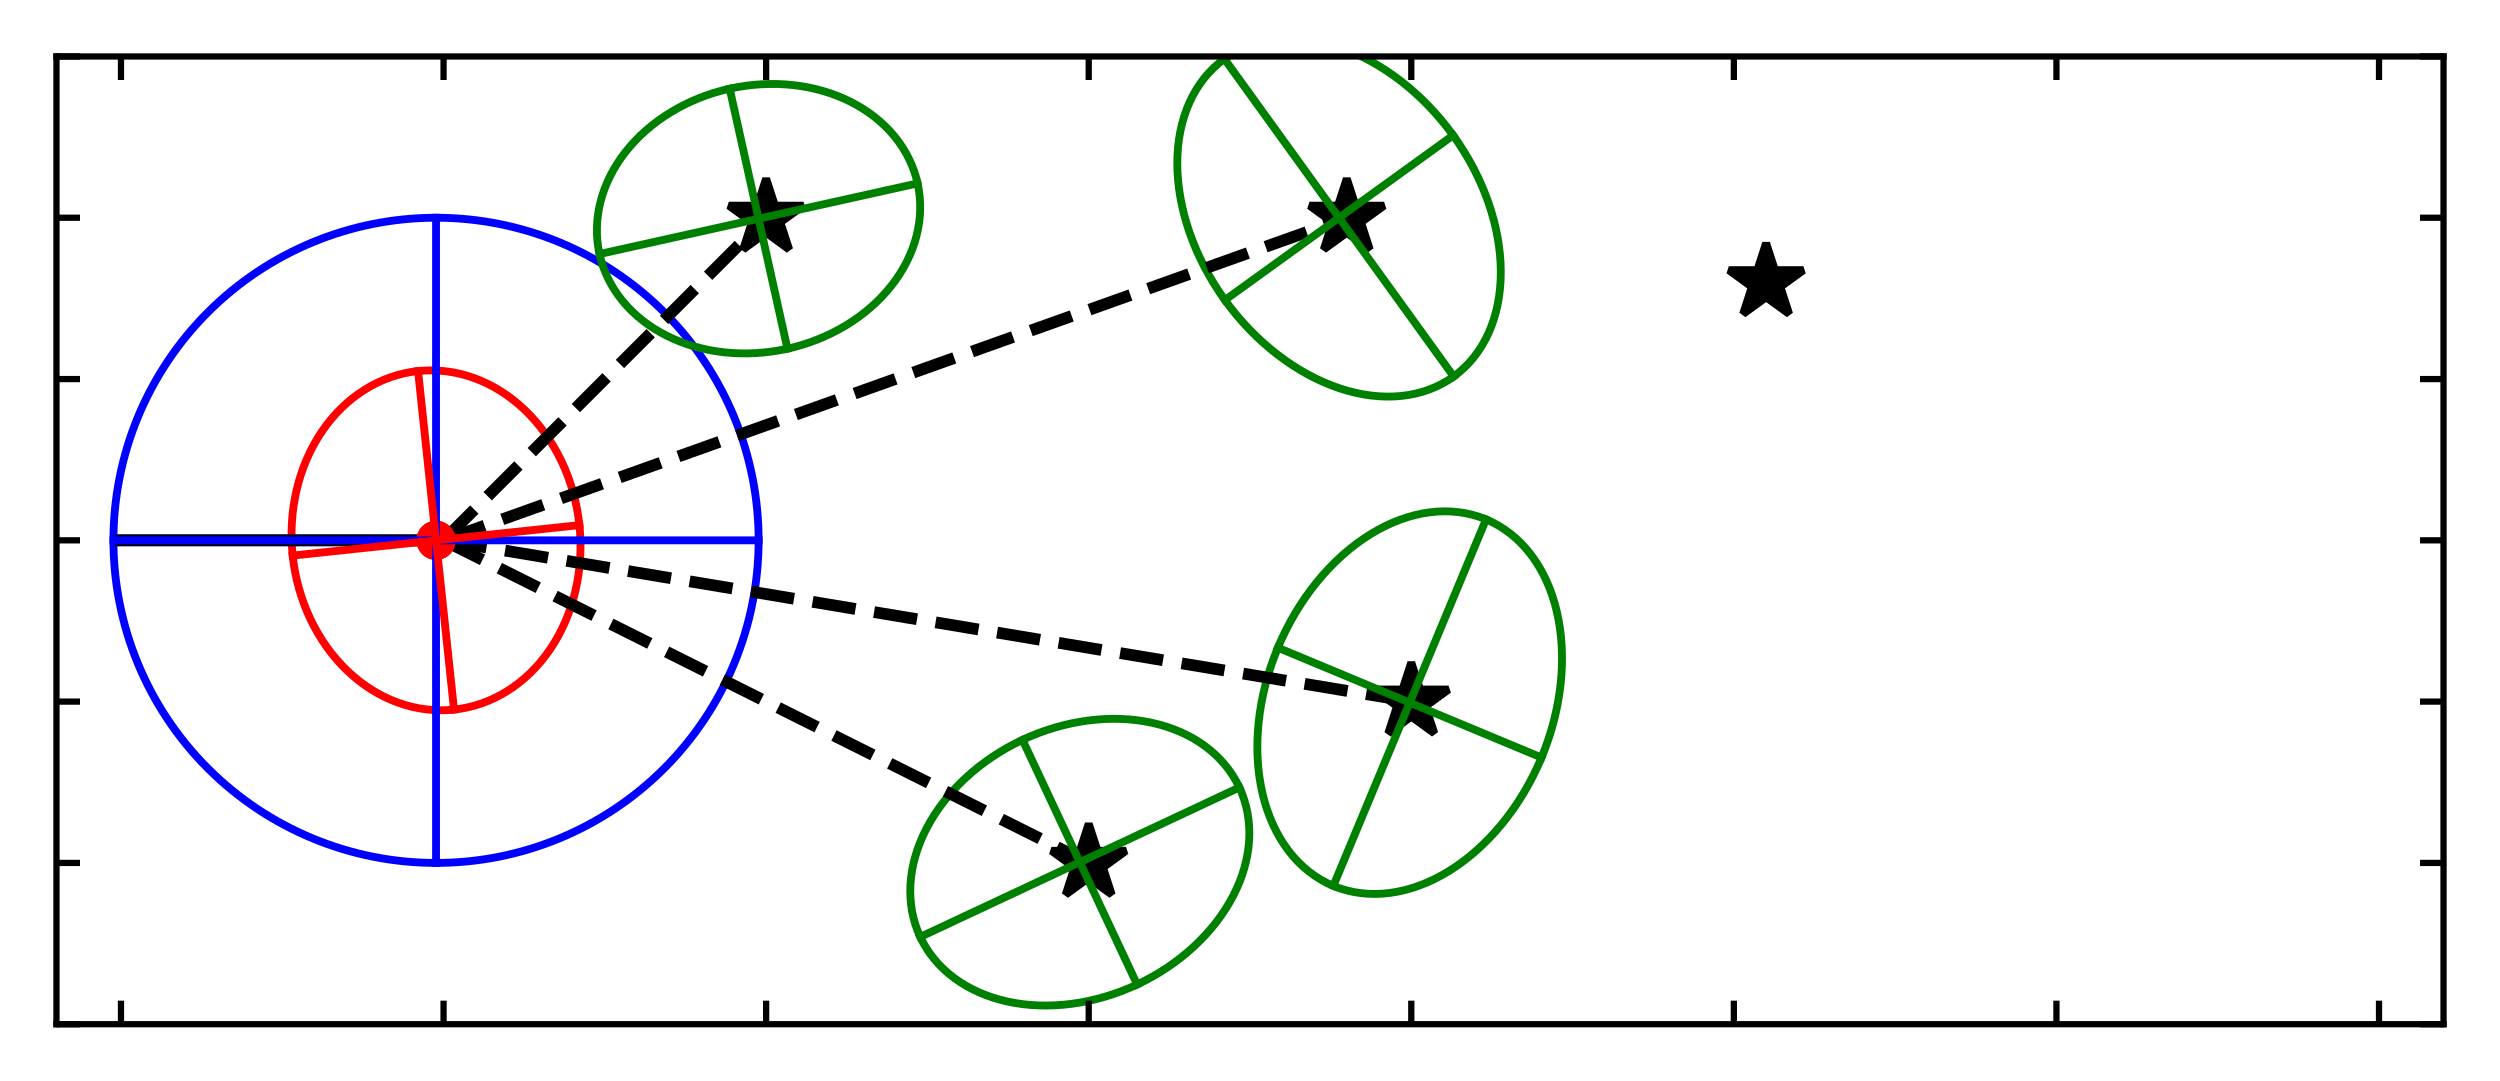 <?xml version="1.0" encoding="utf-8" standalone="no"?>
<!DOCTYPE svg PUBLIC "-//W3C//DTD SVG 1.1//EN"
  "http://www.w3.org/Graphics/SVG/1.1/DTD/svg11.dtd">
<svg xmlns:xlink="http://www.w3.org/1999/xlink" width="318.764pt" height="137.791pt" viewBox="0 0 318.764 137.791" xmlns="http://www.w3.org/2000/svg" version="1.1">
 <defs>
  <style type="text/css">*{stroke-linejoin: round; stroke-linecap: butt}</style>
 </defs>
 <g id="figure_1">
  <g id="patch_1">
   <path d="M 0 137.791 
L 318.764 137.791 
L 318.764 0 
L 0 0 
z
" style="fill: #ffffff"/>
  </g>
  <g id="axes_1">
   <g id="patch_2">
    <path d="M 7.2 130.591 
L 311.564 130.591 
L 311.564 7.2 
L 7.2 7.2 
z
" style="fill: #ffffff"/>
   </g>
   <g id="patch_3">
    <path d="M 55.597 110.028 
C 66.506 110.028 76.969 105.694 84.682 97.98 
C 92.396 90.267 96.73 79.804 96.73 68.895 
C 96.73 57.987 92.396 47.524 84.682 39.81 
C 76.969 32.097 66.506 27.763 55.597 27.763 
C 44.689 27.763 34.226 32.097 26.512 39.81 
C 18.799 47.524 14.465 57.987 14.465 68.895 
C 14.465 79.804 18.799 90.267 26.512 97.98 
C 34.226 105.694 44.689 110.028 55.597 110.028 
L 55.597 110.028 
z
" clip-path="url(#pd9789c828e)" style="fill: none; stroke: #0000ff; stroke-linejoin: miter"/>
   </g>
   <g id="patch_4">
    <path d="M 53.305 47.312 
C 48.457 47.827 44.048 50.595 41.05 55.006 
C 38.052 59.418 36.709 65.113 37.317 70.837 
C 37.924 76.561 40.434 81.847 44.292 85.53 
C 48.15 89.213 53.041 90.994 57.89 90.479 
C 62.738 89.964 67.146 87.196 70.145 82.784 
C 73.143 78.373 74.486 72.678 73.878 66.954 
C 73.27 61.23 70.761 55.944 66.903 52.261 
C 63.045 48.577 58.153 46.797 53.305 47.312 
L 53.305 47.312 
z
" clip-path="url(#pd9789c828e)" style="fill: none; stroke: #ff0000; stroke-linejoin: miter"/>
   </g>
   <g id="patch_5">
    <path d="M 76.44 32.39 
C 77.417 36.786 80.491 40.529 84.984 42.792 
C 89.478 45.056 95.025 45.657 100.403 44.462 
C 105.781 43.267 110.552 40.374 113.664 36.421 
C 116.776 32.467 117.976 27.775 116.999 23.379 
C 116.023 18.982 112.949 15.24 108.455 12.976 
C 103.962 10.712 98.415 10.112 93.037 11.307 
C 87.659 12.502 82.888 15.394 79.776 19.348 
C 76.663 23.302 75.464 27.993 76.44 32.39 
L 76.44 32.39 
z
" clip-path="url(#pd9789c828e)" style="fill: none; stroke: #008000; stroke-linejoin: miter"/>
   </g>
   <g id="patch_6">
    <path d="M 117.336 119.467 
C 119.275 123.603 123.277 126.567 128.463 127.704 
C 133.649 128.841 139.594 128.06 144.99 125.532 
C 150.386 123.004 154.791 118.935 157.236 114.222 
C 159.681 109.51 159.965 104.538 158.027 100.401 
C 156.089 96.265 152.086 93.301 146.9 92.164 
C 141.715 91.027 135.769 91.808 130.374 94.336 
C 124.978 96.864 120.573 100.933 118.128 105.645 
C 115.683 110.358 115.398 115.33 117.336 119.467 
L 117.336 119.467 
z
" clip-path="url(#pd9789c828e)" style="fill: none; stroke: #008000; stroke-linejoin: miter"/>
   </g>
   <g id="patch_7">
    <path d="M 156.119 7.509 
C 152.26 10.295 150.099 15.1 150.111 20.867 
C 150.123 26.634 152.308 32.892 156.184 38.262 
C 160.06 43.632 165.312 47.677 170.781 49.504 
C 176.251 51.332 181.493 50.794 185.352 48.008 
C 189.211 45.223 191.372 40.418 191.36 34.651 
C 191.348 28.884 189.163 22.626 185.286 17.256 
C 181.41 11.886 176.159 7.841 170.689 6.014 
C 165.22 4.186 159.978 4.724 156.119 7.509 
L 156.119 7.509 
z
" clip-path="url(#pd9789c828e)" style="fill: none; stroke: #008000; stroke-linejoin: miter"/>
   </g>
   <g id="patch_8">
    <path d="M 189.481 66.224 
C 185.024 64.366 179.722 65.047 174.744 68.115 
C 169.766 71.184 165.518 76.389 162.936 82.586 
C 160.353 88.783 159.647 95.465 160.973 101.16 
C 162.299 106.856 165.549 111.1 170.007 112.957 
C 174.464 114.815 179.766 114.134 184.744 111.066 
C 189.722 107.998 193.97 102.792 196.552 96.595 
C 199.134 90.398 199.84 83.716 198.514 78.021 
C 197.188 72.325 193.939 68.082 189.481 66.224 
L 189.481 66.224 
z
" clip-path="url(#pd9789c828e)" style="fill: none; stroke: #008000; stroke-linejoin: miter"/>
   </g>
   <g id="matplotlib.axis_1">
    <g id="xtick_1">
     <g id="line2d_1">
      <defs>
       <path id="m7387cf0d02" d="M 0 0 
L 0 -3 
" style="stroke: #000000; stroke-width: 0.8"/>
      </defs>
      <g>
       <use xlink:href="#m7387cf0d02" x="15.426" y="130.591" style="stroke: #000000; stroke-width: 0.8"/>
      </g>
     </g>
     <g id="line2d_2">
      <defs>
       <path id="ma34e805b7c" d="M 0 0 
L 0 3 
" style="stroke: #000000; stroke-width: 0.8"/>
      </defs>
      <g>
       <use xlink:href="#ma34e805b7c" x="15.426" y="7.2" style="stroke: #000000; stroke-width: 0.8"/>
      </g>
     </g>
    </g>
    <g id="xtick_2">
     <g id="line2d_3">
      <g>
       <use xlink:href="#m7387cf0d02" x="56.556" y="130.591" style="stroke: #000000; stroke-width: 0.8"/>
      </g>
     </g>
     <g id="line2d_4">
      <g>
       <use xlink:href="#ma34e805b7c" x="56.556" y="7.2" style="stroke: #000000; stroke-width: 0.8"/>
      </g>
     </g>
    </g>
    <g id="xtick_3">
     <g id="line2d_5">
      <g>
       <use xlink:href="#m7387cf0d02" x="97.686" y="130.591" style="stroke: #000000; stroke-width: 0.8"/>
      </g>
     </g>
     <g id="line2d_6">
      <g>
       <use xlink:href="#ma34e805b7c" x="97.686" y="7.2" style="stroke: #000000; stroke-width: 0.8"/>
      </g>
     </g>
    </g>
    <g id="xtick_4">
     <g id="line2d_7">
      <g>
       <use xlink:href="#m7387cf0d02" x="138.817" y="130.591" style="stroke: #000000; stroke-width: 0.8"/>
      </g>
     </g>
     <g id="line2d_8">
      <g>
       <use xlink:href="#ma34e805b7c" x="138.817" y="7.2" style="stroke: #000000; stroke-width: 0.8"/>
      </g>
     </g>
    </g>
    <g id="xtick_5">
     <g id="line2d_9">
      <g>
       <use xlink:href="#m7387cf0d02" x="179.947" y="130.591" style="stroke: #000000; stroke-width: 0.8"/>
      </g>
     </g>
     <g id="line2d_10">
      <g>
       <use xlink:href="#ma34e805b7c" x="179.947" y="7.2" style="stroke: #000000; stroke-width: 0.8"/>
      </g>
     </g>
    </g>
    <g id="xtick_6">
     <g id="line2d_11">
      <g>
       <use xlink:href="#m7387cf0d02" x="221.077" y="130.591" style="stroke: #000000; stroke-width: 0.8"/>
      </g>
     </g>
     <g id="line2d_12">
      <g>
       <use xlink:href="#ma34e805b7c" x="221.077" y="7.2" style="stroke: #000000; stroke-width: 0.8"/>
      </g>
     </g>
    </g>
    <g id="xtick_7">
     <g id="line2d_13">
      <g>
       <use xlink:href="#m7387cf0d02" x="262.207" y="130.591" style="stroke: #000000; stroke-width: 0.8"/>
      </g>
     </g>
     <g id="line2d_14">
      <g>
       <use xlink:href="#ma34e805b7c" x="262.207" y="7.2" style="stroke: #000000; stroke-width: 0.8"/>
      </g>
     </g>
    </g>
    <g id="xtick_8">
     <g id="line2d_15">
      <g>
       <use xlink:href="#m7387cf0d02" x="303.338" y="130.591" style="stroke: #000000; stroke-width: 0.8"/>
      </g>
     </g>
     <g id="line2d_16">
      <g>
       <use xlink:href="#ma34e805b7c" x="303.338" y="7.2" style="stroke: #000000; stroke-width: 0.8"/>
      </g>
     </g>
    </g>
   </g>
   <g id="matplotlib.axis_2">
    <g id="ytick_1">
     <g id="line2d_17">
      <defs>
       <path id="m1d73c432dc" d="M 0 0 
L 3 0 
" style="stroke: #000000; stroke-width: 0.8"/>
      </defs>
      <g>
       <use xlink:href="#m1d73c432dc" x="7.2" y="130.591" style="stroke: #000000; stroke-width: 0.8"/>
      </g>
     </g>
     <g id="line2d_18">
      <defs>
       <path id="me6eb6cc302" d="M 0 0 
L -3 0 
" style="stroke: #000000; stroke-width: 0.8"/>
      </defs>
      <g>
       <use xlink:href="#me6eb6cc302" x="311.564" y="130.591" style="stroke: #000000; stroke-width: 0.8"/>
      </g>
     </g>
    </g>
    <g id="ytick_2">
     <g id="line2d_19">
      <g>
       <use xlink:href="#m1d73c432dc" x="7.2" y="110.026" style="stroke: #000000; stroke-width: 0.8"/>
      </g>
     </g>
     <g id="line2d_20">
      <g>
       <use xlink:href="#me6eb6cc302" x="311.564" y="110.026" style="stroke: #000000; stroke-width: 0.8"/>
      </g>
     </g>
    </g>
    <g id="ytick_3">
     <g id="line2d_21">
      <g>
       <use xlink:href="#m1d73c432dc" x="7.2" y="89.46" style="stroke: #000000; stroke-width: 0.8"/>
      </g>
     </g>
     <g id="line2d_22">
      <g>
       <use xlink:href="#me6eb6cc302" x="311.564" y="89.46" style="stroke: #000000; stroke-width: 0.8"/>
      </g>
     </g>
    </g>
    <g id="ytick_4">
     <g id="line2d_23">
      <g>
       <use xlink:href="#m1d73c432dc" x="7.2" y="68.895" style="stroke: #000000; stroke-width: 0.8"/>
      </g>
     </g>
     <g id="line2d_24">
      <g>
       <use xlink:href="#me6eb6cc302" x="311.564" y="68.895" style="stroke: #000000; stroke-width: 0.8"/>
      </g>
     </g>
    </g>
    <g id="ytick_5">
     <g id="line2d_25">
      <g>
       <use xlink:href="#m1d73c432dc" x="7.2" y="48.33" style="stroke: #000000; stroke-width: 0.8"/>
      </g>
     </g>
     <g id="line2d_26">
      <g>
       <use xlink:href="#me6eb6cc302" x="311.564" y="48.33" style="stroke: #000000; stroke-width: 0.8"/>
      </g>
     </g>
    </g>
    <g id="ytick_6">
     <g id="line2d_27">
      <g>
       <use xlink:href="#m1d73c432dc" x="7.2" y="27.765" style="stroke: #000000; stroke-width: 0.8"/>
      </g>
     </g>
     <g id="line2d_28">
      <g>
       <use xlink:href="#me6eb6cc302" x="311.564" y="27.765" style="stroke: #000000; stroke-width: 0.8"/>
      </g>
     </g>
    </g>
    <g id="ytick_7">
     <g id="line2d_29">
      <g>
       <use xlink:href="#m1d73c432dc" x="7.2" y="7.2" style="stroke: #000000; stroke-width: 0.8"/>
      </g>
     </g>
     <g id="line2d_30">
      <g>
       <use xlink:href="#me6eb6cc302" x="311.564" y="7.2" style="stroke: #000000; stroke-width: 0.8"/>
      </g>
     </g>
    </g>
   </g>
   <g id="line2d_31">
    <defs>
     <path id="mc42dcb56d4" d="M 0 -5 
L -1.123 -1.545 
L -4.755 -1.545 
L -1.816 0.59 
L -2.939 4.045 
L -0 1.91 
L 2.939 4.045 
L 1.816 0.59 
L 4.755 -1.545 
L 1.123 -1.545 
z
" style="stroke: #000000; stroke-linejoin: bevel"/>
    </defs>
    <g clip-path="url(#pd9789c828e)">
     <use xlink:href="#mc42dcb56d4" x="97.686" y="27.765" style="stroke: #000000; stroke-linejoin: bevel"/>
     <use xlink:href="#mc42dcb56d4" x="138.817" y="110.026" style="stroke: #000000; stroke-linejoin: bevel"/>
     <use xlink:href="#mc42dcb56d4" x="171.721" y="27.765" style="stroke: #000000; stroke-linejoin: bevel"/>
     <use xlink:href="#mc42dcb56d4" x="179.947" y="89.46" style="stroke: #000000; stroke-linejoin: bevel"/>
     <use xlink:href="#mc42dcb56d4" x="225.19" y="35.991" style="stroke: #000000; stroke-linejoin: bevel"/>
    </g>
   </g>
   <g id="line2d_32">
    <path d="M 56.556 68.895 
L 97.686 27.765 
" clip-path="url(#pd9789c828e)" style="fill: none; stroke-dasharray: 5.55,2.4; stroke-dashoffset: 0; stroke: #000000; stroke-width: 1.5"/>
   </g>
   <g id="line2d_33">
    <path d="M 56.556 68.895 
L 138.817 110.026 
" clip-path="url(#pd9789c828e)" style="fill: none; stroke-dasharray: 5.55,2.4; stroke-dashoffset: 0; stroke: #000000; stroke-width: 1.5"/>
   </g>
   <g id="line2d_34">
    <path d="M 56.556 68.895 
L 171.721 27.765 
" clip-path="url(#pd9789c828e)" style="fill: none; stroke-dasharray: 5.55,2.4; stroke-dashoffset: 0; stroke: #000000; stroke-width: 1.5"/>
   </g>
   <g id="line2d_35">
    <path d="M 56.556 68.895 
L 179.947 89.46 
" clip-path="url(#pd9789c828e)" style="fill: none; stroke-dasharray: 5.55,2.4; stroke-dashoffset: 0; stroke: #000000; stroke-width: 1.5"/>
   </g>
   <g id="line2d_36">
    <path d="M 15.426 68.895 
L 56.556 68.895 
" clip-path="url(#pd9789c828e)" style="fill: none; stroke: #0000ff; stroke-width: 1.5; stroke-linecap: square"/>
   </g>
   <g id="line2d_37">
    <path d="M 15.426 68.895 
L 55.597 68.895 
" clip-path="url(#pd9789c828e)" style="fill: none; stroke: #000000; stroke-width: 1.5; stroke-linecap: square"/>
   </g>
   <g id="line2d_38">
    <path d="M 55.597 68.895 
L 55.597 68.895 
" clip-path="url(#pd9789c828e)" style="fill: none; stroke: #ff0000; stroke-width: 1.5; stroke-linecap: square"/>
    <defs>
     <path id="m751e2a3ed0" d="M 0 2 
C 0.53 2 1.039 1.789 1.414 1.414 
C 1.789 1.039 2 0.53 2 0 
C 2 -0.53 1.789 -1.039 1.414 -1.414 
C 1.039 -1.789 0.53 -2 0 -2 
C -0.53 -2 -1.039 -1.789 -1.414 -1.414 
C -1.789 -1.039 -2 -0.53 -2 0 
C -2 0.53 -1.789 1.039 -1.414 1.414 
C -1.039 1.789 -0.53 2 0 2 
z
" style="stroke: #ff0000"/>
    </defs>
    <g clip-path="url(#pd9789c828e)">
     <use xlink:href="#m751e2a3ed0" x="55.597" y="68.895" style="fill: #ff0000; stroke: #ff0000"/>
     <use xlink:href="#m751e2a3ed0" x="55.597" y="68.895" style="fill: #ff0000; stroke: #ff0000"/>
    </g>
   </g>
   <g id="line2d_39">
    <path d="M 14.465 68.895 
L 96.73 68.895 
" clip-path="url(#pd9789c828e)" style="fill: none; stroke: #0000ff; stroke-linecap: square"/>
   </g>
   <g id="line2d_40">
    <path d="M 55.597 110.028 
L 55.597 27.763 
" clip-path="url(#pd9789c828e)" style="fill: none; stroke: #0000ff; stroke-linecap: square"/>
   </g>
   <g id="line2d_41">
    <path d="M 73.878 66.954 
L 37.317 70.837 
" clip-path="url(#pd9789c828e)" style="fill: none; stroke: #ff0000; stroke-linecap: square"/>
   </g>
   <g id="line2d_42">
    <path d="M 57.89 90.479 
L 53.305 47.312 
" clip-path="url(#pd9789c828e)" style="fill: none; stroke: #ff0000; stroke-linecap: square"/>
   </g>
   <g id="line2d_43">
    <path d="M 93.037 11.307 
L 100.403 44.462 
" clip-path="url(#pd9789c828e)" style="fill: none; stroke: #008000; stroke-linecap: square"/>
   </g>
   <g id="line2d_44">
    <path d="M 116.999 23.379 
L 76.44 32.39 
" clip-path="url(#pd9789c828e)" style="fill: none; stroke: #008000; stroke-linecap: square"/>
   </g>
   <g id="line2d_45">
    <path d="M 130.374 94.336 
L 144.99 125.532 
" clip-path="url(#pd9789c828e)" style="fill: none; stroke: #008000; stroke-linecap: square"/>
   </g>
   <g id="line2d_46">
    <path d="M 158.027 100.401 
L 117.336 119.467 
" clip-path="url(#pd9789c828e)" style="fill: none; stroke: #008000; stroke-linecap: square"/>
   </g>
   <g id="line2d_47">
    <path d="M 185.286 17.256 
L 156.184 38.262 
" clip-path="url(#pd9789c828e)" style="fill: none; stroke: #008000; stroke-linecap: square"/>
   </g>
   <g id="line2d_48">
    <path d="M 185.352 48.008 
L 156.119 7.509 
" clip-path="url(#pd9789c828e)" style="fill: none; stroke: #008000; stroke-linecap: square"/>
   </g>
   <g id="line2d_49">
    <path d="M 196.552 96.595 
L 162.936 82.586 
" clip-path="url(#pd9789c828e)" style="fill: none; stroke: #008000; stroke-linecap: square"/>
   </g>
   <g id="line2d_50">
    <path d="M 170.007 112.957 
L 189.481 66.224 
" clip-path="url(#pd9789c828e)" style="fill: none; stroke: #008000; stroke-linecap: square"/>
   </g>
   <g id="patch_9">
    <path d="M 7.2 130.591 
L 7.2 7.2 
" style="fill: none; stroke: #000000; stroke-width: 0.8; stroke-linejoin: miter; stroke-linecap: square"/>
   </g>
   <g id="patch_10">
    <path d="M 311.564 130.591 
L 311.564 7.2 
" style="fill: none; stroke: #000000; stroke-width: 0.8; stroke-linejoin: miter; stroke-linecap: square"/>
   </g>
   <g id="patch_11">
    <path d="M 7.2 130.591 
L 311.564 130.591 
" style="fill: none; stroke: #000000; stroke-width: 0.8; stroke-linejoin: miter; stroke-linecap: square"/>
   </g>
   <g id="patch_12">
    <path d="M 7.2 7.2 
L 311.564 7.2 
" style="fill: none; stroke: #000000; stroke-width: 0.8; stroke-linejoin: miter; stroke-linecap: square"/>
   </g>
  </g>
 </g>
 <defs>
  <clipPath id="pd9789c828e">
   <rect x="7.2" y="7.2" width="304.364" height="123.391"/>
  </clipPath>
 </defs>
</svg>
